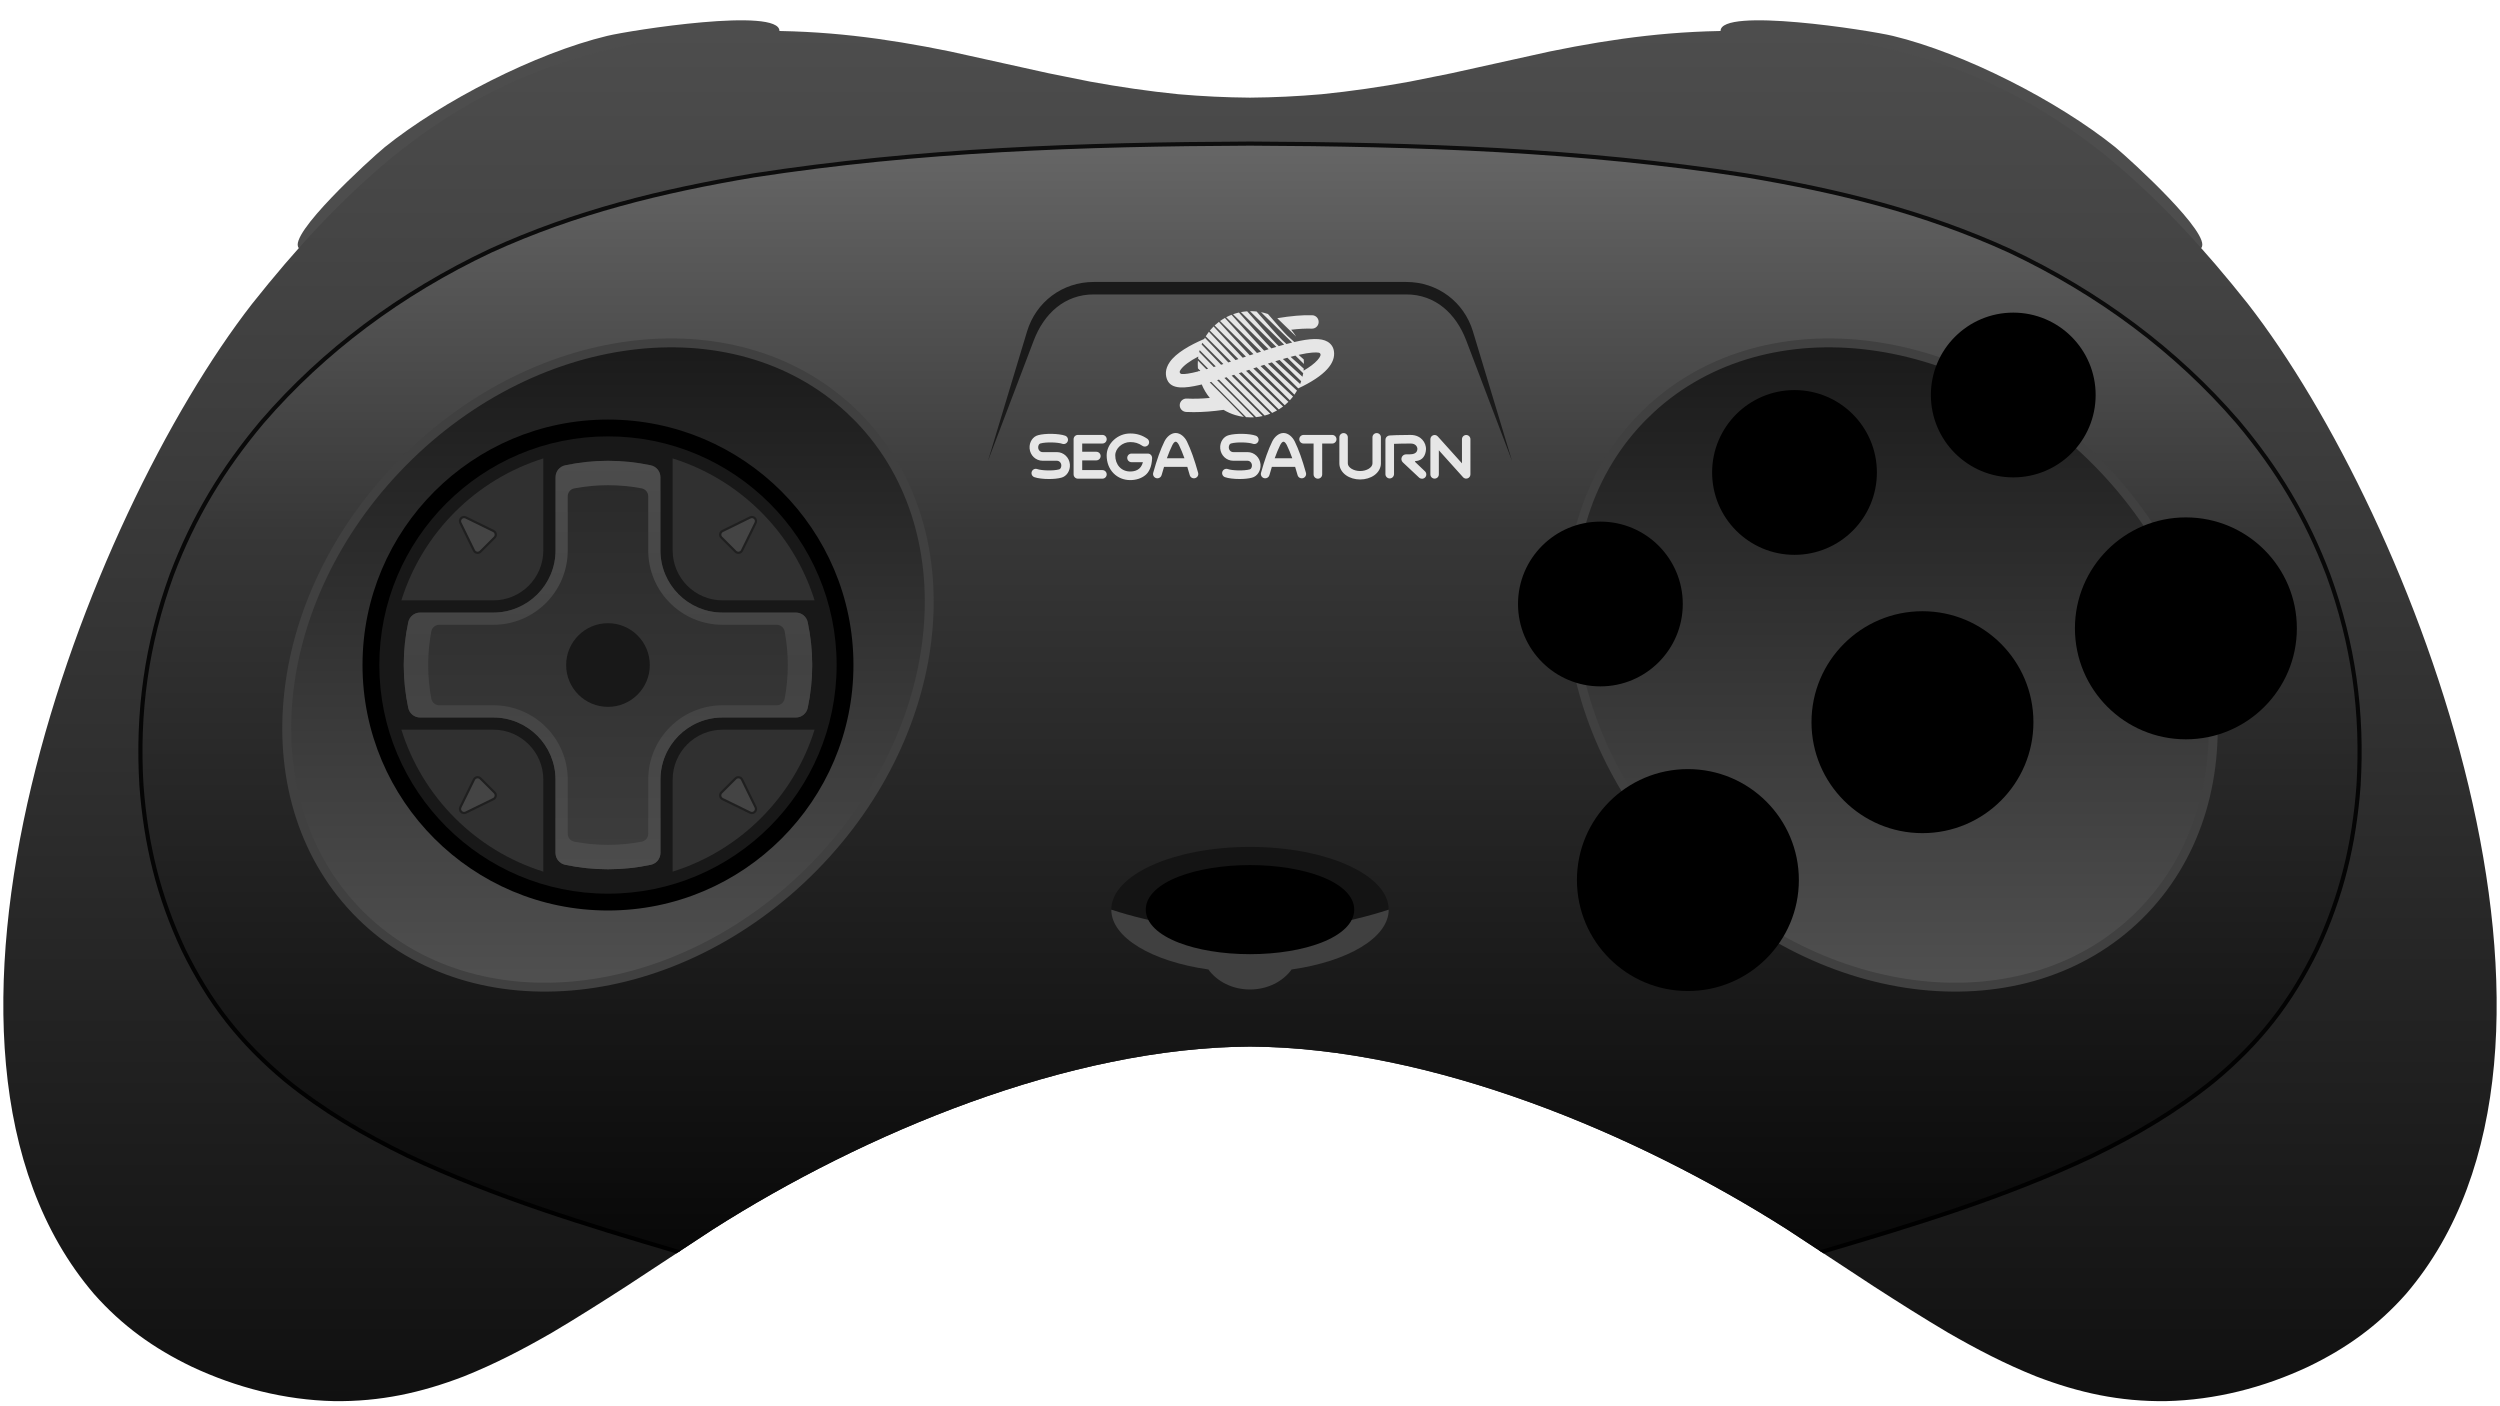 <?xml version="1.0" encoding="UTF-8"?>
<!DOCTYPE svg PUBLIC "-//W3C//DTD SVG 1.1//EN" "http://www.w3.org/Graphics/SVG/1.1/DTD/svg11.dtd">
<svg viewBox="0 0 562 316" xml:space="preserve" width="562px" height="316px" version="1.1" style="shape-rendering:geometricPrecision; fill-rule:evenodd; clip-rule:evenodd" xmlns="http://www.w3.org/2000/svg">
 <defs>
  <style type="text/css">
    .str0 {stroke:#404040;stroke-width:2}
    .fil10 {fill:black}
    .fil9 {fill:black}
    .fil7 {fill:#141414}
    .fil11 {fill:#181818}
    .fil4 {fill:#1A1A1A}
    .fil14 {fill:#1F1F1F}
    .fil13 {fill:#303030}
    .fil6 {fill:#404040}
    .fil15 {fill:#444444}
    .fil0 {fill:#4D4D4D}
    .fil8 {fill:#E6E6E6}
    .fil1 {fill:url(#id0)}
    .fil12 {fill:url(#id1)}
    .fil3 {fill:url(#id2)}
    .fil2 {fill:url(#id3)}
    .fil16 {fill:url(#id4)}
    .fil5 {fill:url(#id5)}
  </style>
  <linearGradient id="id0" gradientUnits="userSpaceOnUse" x1="281" y1="314.98" x2="281" y2="6.943">
   <stop offset="0" style="stop-opacity:1; stop-color:#101010"/>
   <stop offset="0.45" style="stop-opacity:1; stop-color:#2E2E2E"/>
   <stop offset="1" style="stop-opacity:1; stop-color:#4D4D4D"/>
  </linearGradient>
  <linearGradient id="id1" gradientUnits="userSpaceOnUse" x1="136.675" y1="195.41" x2="136.675" y2="103.587">
   <stop offset="0" style="stop-opacity:1; stop-color:#3D3D3D"/>
   <stop offset="0.5" style="stop-opacity:1; stop-color:#333333"/>
   <stop offset="1" style="stop-opacity:1; stop-color:#292929"/>
  </linearGradient>
  <linearGradient id="id2" gradientUnits="userSpaceOnUse" x1="281.001" y1="281.777" x2="281.001" y2="31.816">
   <stop offset="0" style="stop-opacity:1; stop-color:black"/>
   <stop offset="1" style="stop-opacity:1; stop-color:#0D0D0D"/>
  </linearGradient>
  <linearGradient id="id3" gradientUnits="userSpaceOnUse" x1="281" y1="281.464" x2="281" y2="32.281">
   <stop offset="0" style="stop-opacity:1; stop-color:#080808"/>
   <stop offset="0.65" style="stop-opacity:1; stop-color:#373737"/>
   <stop offset="1" style="stop-opacity:1; stop-color:#666666"/>
  </linearGradient>
  <linearGradient id="id4" gradientUnits="userSpaceOnUse" x1="136.675" y1="195.41" x2="136.675" y2="103.586">
   <stop offset="0" style="stop-opacity:1; stop-color:#4C4C4C"/>
   <stop offset="0.5" style="stop-opacity:1; stop-color:#424242"/>
   <stop offset="1" style="stop-opacity:1; stop-color:#4C4C4C"/>
  </linearGradient>
  <linearGradient id="id5" gradientUnits="userSpaceOnUse" x1="425.325" y1="221.916" x2="425.325" y2="77.081">
   <stop offset="0" style="stop-opacity:1; stop-color:#505050"/>
   <stop offset="1" style="stop-opacity:1; stop-color:#1A1A1A"/>
  </linearGradient>
 </defs>
 <g>
  <g id="shell">
   <path class="fil0" d="M475.529 33.097c-12.973,-10.42 -33.935,-21.143 -50.009,-25.026 -5.378,-1.299 -38.81,-6.505 -38.739,-1.1 0.147,0.968 3.377,0.748 5.137,0.768 16.307,0.377 31.066,2.815 46.467,8.284 13.016,4.824 23.518,11.405 34.332,20.091 7.795,6.435 19.517,21.167 22.108,19.646 2.646,-2.906 -15.798,-19.766 -19.296,-22.663zm-389.058 0c12.973,-10.42 33.935,-21.143 50.009,-25.026 5.378,-1.299 38.81,-6.505 38.739,-1.1 -0.147,0.968 -3.377,0.748 -5.137,0.768 -16.307,0.377 -31.066,2.815 -46.467,8.284 -13.016,4.824 -23.518,11.405 -34.332,20.091 -7.795,6.435 -19.517,21.167 -22.108,19.646 -2.646,-2.906 15.798,-19.766 19.296,-22.663z"/>
   <path class="fil1" d="M281 21.951c-5.455,-0.044 -10.665,-0.297 -16.1,-0.768 -6.726,-0.679 -13.183,-1.628 -19.833,-2.837l-9.343 -1.878 -22.145 -4.901c-14.922,-3.05 -28.302,-4.784 -43.568,-4.613 -16.307,0.378 -31.565,2.816 -46.967,8.285 -13.015,4.824 -23.874,11.262 -34.688,19.948 -12.083,9.976 -21.958,20.877 -31.687,33.119 -37.239,47.881 -83.191,166.874 -35.537,222.576 6.315,7.134 13.392,12.215 21.951,16.34 10.072,4.722 20.879,7.5 32.019,7.751 10.34,0.135 19.557,-1.863 29.178,-5.562 6.983,-2.793 13.288,-6.078 19.795,-9.825 5.696,-3.37 11.162,-6.843 16.728,-10.429l19.478 -12.8c34.015,-21.643 79.975,-40.866 120.719,-41.084 40.744,0.218 86.704,19.441 120.719,41.084l19.478 12.8c5.566,3.586 11.032,7.059 16.728,10.429 6.507,3.747 12.812,7.032 19.795,9.825 9.621,3.699 18.838,5.697 29.178,5.562 11.14,-0.251 21.947,-3.029 32.019,-7.751 8.559,-4.125 15.636,-9.206 21.951,-16.34 47.654,-55.702 1.702,-174.695 -35.537,-222.576 -9.729,-12.242 -19.604,-23.143 -31.687,-33.119 -10.814,-8.686 -21.673,-15.124 -34.688,-19.948 -15.402,-5.469 -30.66,-7.907 -46.967,-8.285 -15.266,-0.171 -28.646,1.563 -43.568,4.613l-22.145 4.901 -9.343 1.878c-6.65,1.209 -13.107,2.158 -19.833,2.837 -5.435,0.471 -10.645,0.724 -16.1,0.768z"/>
   <path class="fil2" d="M44.442 116.208c3.974,-7.561 8.73,-14.494 14.519,-21.388 14.145,-16.399 31.691,-29.184 51.236,-38.425 19.172,-8.759 38.499,-13.482 59.226,-16.966 37.282,-5.768 73.905,-6.989 111.577,-7.148 37.674,0.159 74.293,1.381 111.577,7.148 20.727,3.485 40.052,8.207 59.226,16.966 19.513,9.226 37.121,22.041 51.235,38.425 5.784,6.88 10.545,13.823 14.52,21.388 2.171,4.129 4.106,8.444 5.847,13.035 5.639,15.536 7.807,30.894 6.792,47.388 -0.995,13.172 -3.829,24.91 -9.457,36.89 -5.856,11.962 -12.79,20.777 -22.939,29.27 -8.601,6.965 -17.515,12.183 -27.442,17.015 -19.897,9.364 -39.772,15.405 -60.87,21.657l-7.77 -5.106c-34.011,-21.643 -79.979,-40.866 -120.719,-41.084 -40.744,0.218 -86.704,19.441 -120.719,41.084l-7.771 5.107c-21.091,-6.251 -40.979,-12.293 -60.869,-21.658 -9.923,-4.827 -18.847,-10.054 -27.443,-17.015 -10.151,-8.497 -17.079,-17.303 -22.939,-29.27 -5.619,-11.961 -8.473,-23.736 -9.457,-36.89 -1.009,-16.476 1.148,-31.87 6.792,-47.388 1.744,-4.596 3.68,-8.91 5.848,-13.035z"/>
   <path class="fil3" d="M281 32.746c-18.82,0.079 -37.384,0.425 -55.909,1.471 -18.507,1.044 -36.96,2.789 -55.569,5.667 -10.352,1.74 -20.373,3.793 -30.171,6.498 -9.79,2.703 -19.385,6.063 -28.939,10.426 -9.91,4.686 -19.318,10.29 -28.008,16.807 -8.397,6.299 -16.144,13.459 -23.073,21.489 -4.458,5.309 -8.314,10.656 -11.656,16.278 -3.343,5.624 -6.187,11.543 -8.645,18.025 -2.81,7.726 -4.752,15.422 -5.866,23.236 -1.113,7.809 -1.399,15.74 -0.898,23.939 0.49,6.551 1.447,12.772 2.979,18.828 1.532,6.058 3.64,11.965 6.436,17.914 2.907,5.939 6.081,11.095 9.783,15.82 3.714,4.734 7.983,9.063 13.033,13.29 4.277,3.463 8.639,6.497 13.167,9.267 4.531,2.771 9.23,5.279 14.179,7.686 9.924,4.672 19.853,8.509 29.932,11.958 10.097,3.455 20.332,6.518 30.866,9.64l0.413 0.122 -1.019 0.669c-10.435,-3.093 -20.578,-6.133 -30.559,-9.548 -10.109,-3.459 -20.07,-7.31 -30.034,-12.001 -4.974,-2.419 -9.703,-4.942 -14.263,-7.731 -4.56,-2.789 -8.963,-5.853 -13.279,-9.348 -5.101,-4.269 -9.394,-8.618 -13.147,-13.403 -3.744,-4.777 -6.973,-10.018 -9.911,-16.02 -2.824,-6.01 -4.957,-11.98 -6.502,-18.089 -1.545,-6.109 -2.509,-12.368 -3.002,-18.971 -0.506,-8.26 -0.218,-16.28 0.904,-24.153 1.123,-7.878 3.081,-15.638 5.915,-23.428 2.479,-6.537 5.348,-12.509 8.716,-18.176 3.37,-5.669 7.242,-11.041 11.73,-16.387 6.972,-8.078 14.792,-15.311 23.243,-21.649 8.745,-6.559 18.192,-12.189 28.153,-16.898 9.602,-4.385 19.27,-7.773 29.104,-10.489 9.84,-2.716 19.869,-4.772 30.244,-6.515 18.654,-2.885 37.168,-4.637 55.693,-5.683 18.523,-1.046 37.112,-1.392 55.963,-1.471 18.851,0.079 37.436,0.425 55.959,1.471 18.524,1.046 37.039,2.798 55.693,5.683 10.375,1.743 20.404,3.799 30.243,6.515 9.834,2.716 19.503,6.104 29.105,10.489 9.961,4.709 19.407,10.339 28.152,16.898 8.451,6.338 16.272,13.571 23.243,21.649 4.489,5.346 8.361,10.718 11.73,16.387 3.369,5.667 6.238,11.639 8.717,18.176 2.833,7.79 4.792,15.55 5.914,23.428 1.122,7.873 1.41,15.893 0.905,24.153 -0.494,6.603 -1.458,12.862 -3.003,18.971 -1.545,6.109 -3.677,12.079 -6.502,18.089 -2.938,6.002 -6.167,11.243 -9.911,16.02 -3.753,4.785 -8.045,9.134 -13.146,13.403 -4.317,3.495 -8.719,6.559 -13.28,9.348 -4.56,2.789 -9.289,5.312 -14.263,7.731 -9.964,4.691 -19.925,8.542 -30.033,12.001 -9.982,3.415 -20.125,6.455 -30.56,9.549l-1.02 -0.67 0.415 -0.122c10.533,-3.122 20.768,-6.185 30.866,-9.64 10.079,-3.449 20.007,-7.286 29.931,-11.958 4.949,-2.407 9.648,-4.915 14.179,-7.686 4.529,-2.77 8.891,-5.804 13.167,-9.267 5.05,-4.227 9.32,-8.556 13.033,-13.29 3.703,-4.725 6.876,-9.881 9.784,-15.82 2.795,-5.949 4.903,-11.856 6.436,-17.914 1.532,-6.056 2.489,-12.277 2.978,-18.828 0.501,-8.199 0.215,-16.13 -0.898,-23.939 -1.113,-7.814 -3.056,-15.51 -5.865,-23.236 -2.459,-6.482 -5.302,-12.401 -8.646,-18.025 -3.342,-5.622 -7.198,-10.969 -11.656,-16.278 -6.929,-8.03 -14.675,-15.19 -23.073,-21.489 -8.69,-6.517 -18.098,-12.121 -28.007,-16.807 -9.554,-4.363 -19.15,-7.723 -28.94,-10.426 -9.797,-2.705 -19.819,-4.758 -30.17,-6.498 -18.609,-2.878 -37.063,-4.623 -55.569,-5.667 -18.525,-1.046 -37.091,-1.392 -55.911,-1.471z"/>
   <path class="fil4" d="M339.913 103.634l-8.798 -29.13c-2.016,-6.677 -7.988,-11.118 -14.972,-11.118l-70.287 0c-6.984,0 -12.955,4.442 -14.972,11.118l-8.798 29.13 10.304 -27.099c2.307,-6.066 6.967,-10.346 13.466,-10.346l70.287 0c6.499,0 11.159,4.281 13.466,10.346l10.304 27.099z"/>
   <path class="fil5 str0" d="M369.793 93.184c-25.497,25.144 -21.304,70.739 9.366,101.841 30.67,31.102 76.202,35.931 101.699,10.787 25.497,-25.143 21.304,-70.739 -9.366,-101.84 -30.67,-31.102 -76.202,-35.931 -101.699,-10.788zm-177.586 0c25.498,25.144 21.304,70.739 -9.366,101.841 -30.67,31.102 -76.202,35.931 -101.699,10.787 -25.498,-25.143 -21.304,-70.739 9.366,-101.84 30.67,-31.102 76.202,-35.931 101.699,-10.788z"/>
   <path class="fil6" d="M312.181 204.484c0,6.311 -9.175,11.654 -21.823,13.451 -1.938,2.701 -5.404,4.502 -9.359,4.502 -3.954,0 -7.421,-1.801 -9.358,-4.502 -12.648,-1.797 -21.823,-7.14 -21.823,-13.451l62.363 0z"/>
   <path class="fil7" d="M280.999 190.385c17.221,0 31.181,6.313 31.182,14.098 -9.443,3.094 -20.017,4.827 -31.182,4.827 -11.164,0 -21.738,-1.733 -31.181,-4.826 0,-7.786 13.96,-14.099 31.181,-14.099z"/>
   <path class="fil8" d="M269.284 81.06c-0.019,0.274 -0.029,0.55 -0.029,0.828 0,0.309 0.011,0.615 0.035,0.917l0.555 0.563c-0.126,0.034 -0.248,0.066 -0.368,0.097l-0.135 -0.137c0.006,0.056 0.014,0.112 0.021,0.167 -1.973,0.51 -3.096,0.64 -3.705,0.584 -0.437,-0.04 -0.543,-0.447 -0.412,-0.694 0.045,-0.09 0.105,-0.185 0.176,-0.291 0.639,-0.916 2.021,-1.929 3.96,-2.947 -0.022,0.147 -0.041,0.295 -0.057,0.444l2.265 2.29c-0.137,0.04 -0.272,0.079 -0.407,0.117 -0.639,-0.651 -1.288,-1.313 -1.899,-1.938zm3.008 4.789l7.822 7.928c0.355,0.031 0.715,0.049 1.078,0.049 0.237,0 0.472,-0.008 0.706,-0.022 -2.476,-2.515 -5.794,-5.877 -6.695,-6.751 -0.316,-0.306 -0.887,-0.878 -1.595,-1.592 0.136,-0.041 0.273,-0.083 0.41,-0.125l8.34 8.433c0.505,-0.049 1,-0.13 1.485,-0.239 -2.53,-2.537 -6.47,-6.483 -7.459,-7.442 -0.246,-0.238 -0.644,-0.635 -1.138,-1.135 0.16,-0.05 0.32,-0.101 0.481,-0.153l8.561 8.619c0.433,-0.116 0.857,-0.255 1.27,-0.417 -2.51,-2.481 -6.942,-6.859 -7.993,-7.878 -0.168,-0.162 -0.406,-0.4 -0.696,-0.693 0.186,-0.061 0.373,-0.122 0.561,-0.183l8.548 8.579c0.378,-0.166 0.745,-0.35 1.102,-0.553 -2.474,-2.412 -7.241,-7.059 -8.33,-8.115 -0.075,-0.072 -0.163,-0.159 -0.263,-0.26 0.212,-0.07 0.426,-0.141 0.64,-0.213l8.346 8.355c0.332,-0.206 0.653,-0.428 0.962,-0.664 -2.355,-2.265 -6.951,-6.685 -8.327,-8.017l0.27 -0.09 0.435 -0.145 7.986 7.963c0.29,-0.24 0.569,-0.494 0.835,-0.76 -2.183,-2.071 -6.171,-5.854 -7.9,-7.51 0.256,-0.085 0.512,-0.17 0.769,-0.255l7.464 7.418c0.247,-0.269 0.482,-0.548 0.705,-0.839 -2.063,-1.931 -5.462,-5.117 -7.306,-6.863 0.28,-0.092 0.56,-0.183 0.84,-0.274l6.778 6.711c0.205,-0.293 0.398,-0.596 0.576,-0.908 -1.926,-1.778 -4.738,-4.379 -6.543,-6.065 0.302,-0.097 0.602,-0.192 0.901,-0.286l5.918 5.84 -0.008 0.016c2.953,-1.374 5.224,-2.87 6.552,-4.355 1.205,-1.336 1.702,-2.702 1.482,-4.054 -0.141,-0.889 -0.628,-1.608 -1.402,-2.075 -1.482,-0.896 -3.972,-0.767 -7.502,0.058 -0.723,-0.643 -1.284,-1.15 -1.567,-1.425 -0.73,-0.709 -2.598,-2.836 -4.362,-4.881 -0.506,-0.172 -1.028,-0.309 -1.561,-0.413l7.007 6.834c-0.414,0.102 -0.843,0.212 -1.285,0.331 -0.435,-0.394 -0.774,-0.706 -0.974,-0.901 -0.92,-0.893 -3.662,-4.022 -5.733,-6.411 -0.424,-0.046 -0.855,-0.07 -1.291,-0.07 -0.067,0 -0.135,0.001 -0.202,0.003l7.691 7.518c-0.392,0.109 -0.795,0.223 -1.207,0.344 -0.184,-0.171 -0.334,-0.313 -0.444,-0.419 -1.055,-1.021 -4.558,-5.002 -6.667,-7.417 -0.477,0.033 -0.946,0.094 -1.406,0.181l7.967 7.817c-0.366,0.109 -0.739,0.222 -1.12,0.339 -1.226,-1.199 -5.337,-5.838 -7.297,-8.062 -0.449,0.103 -0.889,0.232 -1.317,0.384l8 7.869c-0.334,0.104 -0.672,0.211 -1.017,0.321 -1.714,-1.78 -5.735,-6.28 -7.323,-8.063 -0.414,0.162 -0.817,0.347 -1.208,0.552l7.837 7.733c-0.302,0.098 -0.609,0.197 -0.919,0.298 -2.004,-2.112 -5.904,-6.432 -7.204,-7.875 -0.376,0.211 -0.739,0.441 -1.088,0.69l7.513 7.44c-0.273,0.09 -0.55,0.181 -0.83,0.273 -2.159,-2.278 -5.807,-6.277 -6.942,-7.524 -0.335,0.254 -0.657,0.525 -0.964,0.811l7.043 6.999c-0.226,0.076 -0.454,0.152 -0.684,0.228l-0.052 0.017c-2.162,-2.278 -5.403,-5.787 -6.54,-7.02 -0.296,0.292 -0.577,0.598 -0.841,0.919l6.434 6.417c-0.22,0.072 -0.439,0.145 -0.657,0.217 -2.036,-2.137 -4.778,-5.07 -5.99,-6.367 -0.254,0.328 -0.492,0.67 -0.712,1.023l5.676 5.681c-0.199,0.065 -0.396,0.13 -0.592,0.194 -1.811,-1.891 -4.027,-4.234 -5.275,-5.556 -0.055,0.094 -0.108,0.189 -0.161,0.286 -3.205,1.375 -6.311,3.137 -7.734,5.184 -1.156,1.663 -0.955,3.085 -0.578,3.984 0.945,2.286 4.17,1.879 7.209,1.186 0.183,-0.043 0.369,-0.087 0.556,-0.133 0.454,1.104 1.069,2.125 1.815,3.034 -1.86,0.168 -3.612,0.218 -5.179,0.138 -0.839,-0.045 -1.552,0.608 -1.583,1.447 -0.029,0.834 0.628,1.522 1.457,1.563 0.548,0.025 1.111,0.04 1.688,0.04 2.079,0 4.349,-0.176 6.715,-0.514 0.816,0.49 1.695,0.885 2.622,1.17 0.628,0.192 1.277,0.335 1.944,0.422 -2.263,-2.327 -4.824,-4.95 -5.603,-5.705 -0.386,-0.374 -1.15,-1.136 -2.081,-2.07 0.116,-0.033 0.233,-0.065 0.35,-0.099zm20.751 -2.522c0.018,-0.15 0.033,-0.301 0.046,-0.454 -0.993,-0.884 -2.03,-1.81 -2.968,-2.653 0.371,-0.099 0.733,-0.192 1.086,-0.278l1.922 1.878c-0.002,-0.345 -0.019,-0.687 -0.05,-1.024 -0.39,-0.345 -0.779,-0.688 -1.157,-1.023 2.679,-0.606 3.961,-0.592 4.553,-0.492 0.292,0.05 0.463,0.351 0.367,0.628 -0.14,0.407 -0.462,0.808 -0.683,1.055 -0.693,0.772 -1.757,1.573 -3.116,2.363zm-3.636 -2.912l3.553 3.486 -0.162 0.791c-1.428,-1.286 -3.063,-2.762 -4.409,-3.987 0.344,-0.101 0.684,-0.197 1.018,-0.29zm-1.76 0.51l4.859 4.78 -0.231 0.624c-1.728,-1.576 -3.951,-3.606 -5.586,-5.113 0.322,-0.099 0.642,-0.197 0.958,-0.291zm-17.376 -3.863l4.749 4.767c-0.175,0.056 -0.348,0.111 -0.521,0.166 -1.502,-1.556 -3.198,-3.329 -4.382,-4.568l0.154 -0.365zm-0.588 1.652l3.626 3.652c-0.153,0.047 -0.306,0.093 -0.458,0.14 -1.113,-1.146 -2.294,-2.365 -3.274,-3.38l0.106 -0.412zm17.446 -7.184c3.028,-0.502 5.775,-0.744 7.859,-0.665 0.834,0.03 1.482,0.729 1.447,1.563 -0.03,0.839 -0.728,1.487 -1.562,1.452 -1.289,-0.05 -2.862,0.037 -4.616,0.242 0.411,0.479 0.786,0.993 1.118,1.534l-4.249 -4.128 0.003 0.002zm42.473 26.258c-0.526,0 -0.951,0.426 -0.951,0.951l0 5.416 -5.443 -6.052c-0.264,-0.294 -0.68,-0.395 -1.048,-0.251 -0.369,0.141 -0.609,0.496 -0.609,0.887l0 7.902c0,0.526 0.425,0.951 0.95,0.951 0.527,0 0.952,-0.425 0.952,-0.951l0 -5.416 5.442 6.052c0.185,0.204 0.443,0.315 0.707,0.315 0.114,0 0.231,-0.02 0.342,-0.063 0.368,-0.141 0.609,-0.496 0.609,-0.888l0 -7.902c0,-0.525 -0.425,-0.951 -0.951,-0.951zm-11.488 6.049c-0.064,-0.06 -0.027,-0.171 0.063,-0.177 1.766,-0.111 2.291,-1.434 2.382,-2.559 0,-0.004 0,-0.007 0,-0.01 0.057,-0.797 -0.255,-1.645 -0.831,-2.264 -0.449,-0.483 -1.269,-1.055 -2.643,-1.055 -1.017,0 -2.163,0.016 -3.138,0.046 -1.601,0.051 -1.714,0.091 -1.865,0.148 -0.382,0.137 -0.637,0.499 -0.637,0.904l0 7.717c0,0.549 0.459,0.992 1.012,0.965 0.519,-0.023 0.921,-0.473 0.921,-0.992l0 -6.785c0.847,-0.034 2.251,-0.071 3.707,-0.071 0.543,0 0.955,0.147 1.227,0.439 0.274,0.295 0.328,0.643 0.318,0.807 -0.024,0.298 -0.104,1.179 -1.685,1.179l-0.827 0c-0.426,0 -0.821,0.241 -0.992,0.63 -0.181,0.412 -0.084,0.887 0.245,1.192l3.637 3.41c0.188,0.174 0.425,0.261 0.66,0.261 0.258,0 0.516,-0.104 0.707,-0.305 0.365,-0.388 0.345,-1.001 -0.044,-1.366l-2.217 -2.114zm-8.631 -6.481c-0.526,0 -0.952,0.426 -0.952,0.951l0 5.875c0,0.908 -1.293,1.705 -2.77,1.705 -1.473,0 -2.769,-0.797 -2.769,-1.705l0 -5.875c0,-0.525 -0.426,-0.951 -0.952,-0.951 -0.525,0 -0.951,0.426 -0.951,0.951l0 5.875c0,1.009 0.543,1.976 1.487,2.65 0.861,0.616 1.993,0.954 3.182,0.954 1.189,0 2.318,-0.338 3.182,-0.954 0.944,-0.674 1.487,-1.641 1.487,-2.65l0 -5.875c0.007,-0.525 -0.419,-0.951 -0.944,-0.951zm-10.008 0.416l-6.428 0c-0.533,0 -0.968,0.432 -0.968,0.967 0,0.533 0.432,0.968 0.968,0.968l2.248 0 0 6.934c0,0.532 0.432,0.968 0.967,0.968 0.536,0 0.968,-0.432 0.968,-0.968l0 -6.934 2.248 0c0.532,0 0.968,-0.432 0.968,-0.968 -0.004,-0.532 -0.436,-0.967 -0.971,-0.967zm-8.414 1.473c-0.499,-1.021 -1.471,-1.909 -2.532,-1.909 -1.062,0 -2.033,0.888 -2.532,1.909 -0.871,1.775 -1.695,4.076 -2.519,7.037 -0.144,0.523 0.161,1.062 0.68,1.206 0.087,0.024 0.177,0.037 0.264,0.037 0.429,0 0.824,-0.285 0.945,-0.717 0.181,-0.653 0.365,-1.269 0.546,-1.855l5.235 0c0.181,0.586 0.362,1.202 0.546,1.855 0.144,0.523 0.687,0.827 1.205,0.68 0.523,-0.144 0.828,-0.686 0.68,-1.206 -0.827,-2.961 -1.65,-5.262 -2.518,-7.037zm-4.508 3.775c0.398,-1.112 0.797,-2.08 1.205,-2.911 0.174,-0.354 0.456,-0.81 0.771,-0.81 0.318,0 0.599,0.456 0.773,0.81 0.409,0.835 0.807,1.799 1.206,2.911l-3.955 0 0 0zm-3.186 1.38c-0.127,-1.571 -1.396,-2.767 -2.92,-2.767 -0.034,0 -0.064,0 -0.097,0l-0.881 0c-0.007,0 -0.014,0 -0.017,0l-2.14 0 -0.041 0c-0.535,0.02 -0.987,-0.408 -1.034,-0.981 -0.031,-0.445 0.187,-0.891 0.469,-0.954l0.053 -0.014c1.259,-0.358 3.945,-0.265 4.887,0.077 0.502,0.181 1.055,-0.08 1.235,-0.583 0.181,-0.502 -0.08,-1.055 -0.582,-1.236 -1.387,-0.499 -4.481,-0.559 -6.049,-0.12 -1.209,0.288 -2.047,1.561 -1.943,2.974l0 0.01c0.128,1.571 1.397,2.767 2.921,2.767 0.034,0 0.064,0 0.097,0l0.881 0c0.007,0 0.013,0 0.017,0l2.14 0 0.04 0c0.536,-0.02 0.988,0.408 1.035,0.981 0.03,0.446 -0.187,0.891 -0.469,0.955l-0.053 0.013c-1.26,0.358 -3.946,0.265 -4.887,-0.077 -0.503,-0.181 -1.055,0.081 -1.236,0.583 -0.181,0.502 0.08,1.055 0.583,1.236 0.76,0.275 2.036,0.415 3.292,0.415 1.032,0 2.05,-0.097 2.757,-0.295 1.209,-0.288 2.046,-1.561 1.942,-2.974l0 -0.01zm-16.542 -5.155c-0.499,-1.021 -1.471,-1.909 -2.532,-1.909 -1.062,0 -2.033,0.888 -2.533,1.909 -0.87,1.775 -1.694,4.076 -2.518,7.037 -0.144,0.523 0.161,1.062 0.68,1.206 0.087,0.024 0.177,0.037 0.264,0.037 0.429,0 0.824,-0.285 0.945,-0.717 0.181,-0.653 0.365,-1.269 0.546,-1.855l5.231 0c0.181,0.586 0.362,1.202 0.547,1.855 0.143,0.523 0.686,0.827 1.205,0.68 0.523,-0.144 0.828,-0.686 0.68,-1.206 -0.824,-2.961 -1.648,-5.262 -2.515,-7.037zm-4.512 3.772c0.399,-1.112 0.797,-2.08 1.206,-2.911 0.174,-0.355 0.455,-0.811 0.77,-0.811 0.318,0 0.6,0.456 0.774,0.811 0.408,0.834 0.807,1.799 1.206,2.911l-3.956 0 0 0zm-3.326 -0.097c0,-0.027 0,-0.054 -0.003,-0.077 0,-0.007 0,-0.014 -0.004,-0.021 -0.003,-0.026 -0.006,-0.049 -0.009,-0.077 0,-0.006 -0.004,-0.013 -0.004,-0.02 -0.007,-0.023 -0.01,-0.05 -0.02,-0.073 -0.004,-0.007 -0.004,-0.014 -0.007,-0.02 -0.006,-0.024 -0.017,-0.047 -0.026,-0.071 -0.004,-0.007 -0.007,-0.013 -0.007,-0.02 -0.01,-0.024 -0.021,-0.044 -0.03,-0.067 -0.004,-0.006 -0.007,-0.013 -0.01,-0.02 -0.014,-0.02 -0.024,-0.04 -0.037,-0.061 -0.004,-0.006 -0.007,-0.013 -0.014,-0.016 -0.013,-0.02 -0.026,-0.037 -0.043,-0.057 -0.003,-0.007 -0.01,-0.01 -0.014,-0.016 -0.016,-0.017 -0.03,-0.038 -0.047,-0.054 -0.006,-0.007 -0.01,-0.01 -0.017,-0.017 -0.016,-0.017 -0.033,-0.034 -0.049,-0.047 -0.007,-0.003 -0.014,-0.01 -0.017,-0.013 -0.017,-0.013 -0.037,-0.027 -0.057,-0.041 -0.007,-0.003 -0.014,-0.01 -0.02,-0.013 -0.02,-0.013 -0.037,-0.023 -0.057,-0.037 -0.007,-0.003 -0.017,-0.006 -0.024,-0.013 -0.02,-0.01 -0.04,-0.02 -0.06,-0.03 -0.01,-0.003 -0.02,-0.007 -0.027,-0.01 -0.02,-0.007 -0.04,-0.017 -0.06,-0.021 -0.01,-0.003 -0.02,-0.006 -0.033,-0.009 -0.021,-0.007 -0.041,-0.01 -0.057,-0.014 -0.014,-0.003 -0.024,-0.003 -0.037,-0.007 -0.02,-0.003 -0.037,-0.006 -0.057,-0.009 -0.014,0 -0.027,-0.004 -0.04,-0.004 -0.014,0 -0.024,-0.004 -0.037,-0.004 -0.007,0 -0.014,0 -0.02,0 -0.004,0 -0.01,0 -0.013,0l-3.658 0c-0.533,0 -0.968,0.432 -0.968,0.969 0,0.532 0.432,0.968 0.968,0.968l2.559 0c-0.442,1.795 -1.873,2.093 -2.867,2.093 -1.973,0 -3.353,-1.493 -3.353,-3.631 0,-1.56 1.597,-2.981 3.353,-2.981 1.075,0 1.872,0.245 2.749,0.841 0.442,0.301 1.042,0.184 1.344,-0.254 0.301,-0.443 0.184,-1.042 -0.255,-1.344 -1.196,-0.813 -2.378,-1.176 -3.835,-1.176 -1.37,0 -2.68,0.517 -3.694,1.458 -1.012,0.934 -1.592,2.197 -1.592,3.456 0,1.621 0.54,3.025 1.561,4.053 0.968,0.975 2.291,1.511 3.725,1.511 1.346,0 2.529,-0.389 3.423,-1.122 0.744,-0.61 1.433,-1.769 1.507,-3.839 0,-0.01 0,-0.017 0,-0.027 0,-0.003 0,-0.006 0,-0.006 -0.01,0 -0.01,-0.004 -0.01,-0.01zm-11.167 2.753l-4.538 0 0 -2.184 3.175 0c0.533,0 0.968,-0.432 0.968,-0.968 0,-0.532 -0.432,-0.968 -0.968,-0.968l-3.175 0 0 -1.852 4.538 0c0.533,0 0.968,-0.432 0.968,-0.968 0,-0.533 -0.432,-0.968 -0.968,-0.968l-5.506 0c-0.533,0 -0.968,0.432 -0.968,0.968l0 7.901c0,0.533 0.432,0.968 0.968,0.968l5.506 0c0.533,0 0.968,-0.432 0.968,-0.968 -0.003,-0.529 -0.435,-0.961 -0.968,-0.961zm-7.305 -1.273c-0.127,-1.571 -1.396,-2.767 -2.921,-2.767 -0.033,0 -0.063,0 -0.096,0l-0.881 0c-0.007,0 -0.014,0 -0.017,0l-2.14 0 -0.04 0c-0.537,0.02 -0.989,-0.408 -1.036,-0.981 -0.029,-0.445 0.188,-0.891 0.469,-0.954l0.054 -0.014c1.259,-0.358 3.946,-0.265 4.887,0.077 0.502,0.181 1.055,-0.08 1.236,-0.583 0.181,-0.502 -0.081,-1.055 -0.583,-1.236 -1.387,-0.499 -4.482,-0.559 -6.049,-0.12 -1.209,0.288 -2.047,1.561 -1.943,2.974l0 0.01c0.127,1.571 1.397,2.767 2.921,2.767 0.033,0 0.064,0 0.097,0l0.881 0c0.007,0 0.013,0 0.017,0l2.14 0 0.04 0c0.536,-0.02 0.988,0.408 1.035,0.981 0.03,0.446 -0.188,0.891 -0.469,0.955l-0.054 0.013c-1.259,0.358 -3.945,0.265 -4.886,-0.077 -0.502,-0.181 -1.055,0.081 -1.236,0.583 -0.181,0.502 0.08,1.055 0.582,1.236 0.761,0.275 2.037,0.415 3.293,0.415 1.032,0 2.05,-0.097 2.757,-0.295 1.209,-0.288 2.046,-1.561 1.942,-2.974l0 -0.01z"/>
  </g>
  <g id="holes">
   <circle class="fil9" cx="136.674" cy="149.498" r="55.181"/>
   <path class="fil10" d="M281 194.468c6.204,0 11.86,0.985 15.988,2.577 4.599,1.773 7.445,4.393 7.445,7.439 0,3.045 -2.846,5.666 -7.445,7.439 -4.128,1.592 -9.784,2.577 -15.988,2.577 -6.205,0 -11.861,-0.985 -15.989,-2.577 -4.599,-1.773 -7.444,-4.394 -7.444,-7.439 0,-3.046 2.845,-5.666 7.444,-7.439 4.128,-1.592 9.784,-2.577 15.989,-2.577z"/>
   <circle class="fil9" cx="359.768" cy="135.779" r="18.52"/>
   <circle class="fil9" cx="403.405" cy="106.21" r="18.52"/>
   <circle class="fil9" cx="452.582" cy="88.797" r="18.52"/>
   <circle class="fil9" cx="379.44" cy="197.838" r="24.945"/>
   <circle class="fil9" cx="432.169" cy="162.346" r="24.945"/>
   <circle class="fil9" cx="491.389" cy="141.255" r="24.945"/>
  </g>
  <g id="dpad">
   <circle class="fil11" cx="136.674" cy="149.498" r="51.401"/>
   <path class="fil12" d="M148.466 107.283l0 16.446c0,7.72 6.258,13.978 13.978,13.978l16.446 0c1.309,0 2.411,0.891 2.684,2.171 0.662,3.102 1.012,6.32 1.012,9.62 0,3.3 -0.35,6.518 -1.012,9.62 -0.273,1.281 -1.375,2.172 -2.684,2.172l-16.446 0c-7.72,0 -13.978,6.258 -13.978,13.978l0 16.446c0,1.309 -0.891,2.411 -2.171,2.684 -3.102,0.662 -6.321,1.012 -9.62,1.012 -3.3,0 -6.519,-0.35 -9.62,-1.012 -1.281,-0.273 -2.172,-1.375 -2.172,-2.684l0 -16.446c0,-7.72 -6.258,-13.978 -13.978,-13.978l-16.446 0c-1.309,0 -2.411,-0.891 -2.684,-2.172 -0.662,-3.102 -1.012,-6.32 -1.012,-9.62 0,-3.299 0.35,-6.518 1.012,-9.62 0.273,-1.28 1.375,-2.171 2.684,-2.171l16.446 0c7.72,0 13.978,-6.258 13.978,-13.978l0 -16.446c0,-1.309 0.891,-2.411 2.172,-2.685 3.101,-0.662 6.32,-1.011 9.62,-1.011 3.299,0 6.518,0.349 9.62,1.011 1.28,0.274 2.171,1.375 2.171,2.685zm-11.792 32.812c5.193,0 9.403,4.21 9.403,9.403 0,5.194 -4.21,9.404 -9.403,9.404 -5.194,0 -9.404,-4.21 -9.404,-9.404 0,-5.193 4.21,-9.403 9.404,-9.403z"/>
   <path class="fil13" d="M183.118 164.035c-4.746,15.179 -16.727,27.16 -31.907,31.907l0 -20.672c0,-6.205 5.03,-11.235 11.235,-11.235l20.672 0zm-60.98 31.907c-15.179,-4.747 -27.161,-16.727 -31.907,-31.907l20.672 0c6.205,0 11.235,5.03 11.235,11.235l0 20.672zm0 -92.887l0 20.672c0,6.204 -5.03,11.235 -11.235,11.235l-20.672 0c4.746,-15.179 16.727,-27.161 31.907,-31.907zm60.98 31.907l-20.672 0c-6.205,0 -11.235,-5.031 -11.235,-11.235l0 -20.672c15.18,4.746 27.161,16.727 31.907,31.907z"/>
   <path class="fil14" d="M103.271 181.34l3.046 -6.213c0.171,-0.347 0.476,-0.575 0.858,-0.638 0.38,-0.063 0.745,0.054 1.017,0.326l3.166 3.166c0.272,0.272 0.389,0.636 0.326,1.017 -0.064,0.382 -0.291,0.686 -0.638,0.858l-6.212 3.046c-0.455,0.223 -0.983,0.136 -1.341,-0.222 -0.358,-0.358 -0.445,-0.887 -0.222,-1.34zm63.761 -6.213l3.046 6.213c0.223,0.453 0.136,0.982 -0.222,1.34 -0.358,0.358 -0.886,0.445 -1.34,0.222l-6.212 -3.046c-0.348,-0.171 -0.576,-0.476 -0.639,-0.858 -0.063,-0.38 0.054,-0.745 0.326,-1.017l3.166 -3.166c0.272,-0.272 0.637,-0.389 1.017,-0.326 0.382,0.063 0.688,0.291 0.858,0.638zm-4.728 -55.986l6.212 -3.046c0.453,-0.223 0.983,-0.136 1.34,0.221 0.358,0.358 0.445,0.887 0.222,1.341l-3.046 6.212c-0.171,0.348 -0.476,0.575 -0.858,0.638 -0.38,0.064 -0.745,-0.054 -1.017,-0.326l-3.166 -3.165c-0.272,-0.273 -0.389,-0.637 -0.326,-1.017 0.063,-0.383 0.291,-0.687 0.639,-0.858zm-57.47 -3.046l6.212 3.046c0.347,0.171 0.574,0.475 0.638,0.858 0.063,0.38 -0.054,0.744 -0.326,1.017l-3.166 3.165c-0.272,0.273 -0.637,0.39 -1.017,0.326 -0.383,-0.063 -0.687,-0.29 -0.858,-0.638l-3.046 -6.212c-0.223,-0.454 -0.136,-0.983 0.222,-1.341 0.357,-0.357 0.887,-0.444 1.341,-0.221z"/>
   <path class="fil15" d="M106.772 175.35l-3.047 6.212c-0.127,0.26 -0.078,0.554 0.127,0.759 0.205,0.205 0.499,0.255 0.759,0.127l6.212 -3.047c0.199,-0.098 0.324,-0.266 0.361,-0.485 0.036,-0.221 -0.027,-0.418 -0.186,-0.576l-3.165 -3.166c-0.159,-0.158 -0.355,-0.221 -0.576,-0.185 -0.219,0.036 -0.387,0.162 -0.485,0.361zm62.852 6.212l-3.047 -6.212c-0.097,-0.199 -0.266,-0.325 -0.484,-0.361 -0.222,-0.036 -0.419,0.027 -0.577,0.185l-3.166 3.166c-0.158,0.159 -0.221,0.355 -0.184,0.576 0.035,0.219 0.161,0.387 0.36,0.485l6.212 3.047c0.261,0.127 0.554,0.078 0.759,-0.127 0.205,-0.205 0.254,-0.499 0.127,-0.759zm-0.886 -65.013l-6.212 3.047c-0.199,0.097 -0.325,0.266 -0.36,0.484 -0.037,0.222 0.026,0.418 0.184,0.577l3.166 3.165c0.158,0.159 0.355,0.222 0.577,0.185 0.218,-0.036 0.387,-0.161 0.484,-0.36l3.047 -6.212c0.127,-0.261 0.078,-0.555 -0.127,-0.759 -0.205,-0.205 -0.499,-0.255 -0.759,-0.127zm-57.915 3.047l-6.212 -3.047c-0.26,-0.128 -0.555,-0.078 -0.759,0.127 -0.205,0.204 -0.255,0.498 -0.127,0.759l3.047 6.212c0.098,0.198 0.266,0.324 0.485,0.36 0.221,0.037 0.417,-0.026 0.576,-0.185l3.165 -3.165c0.159,-0.159 0.222,-0.355 0.186,-0.577 -0.037,-0.218 -0.162,-0.387 -0.361,-0.484z"/>
   <path class="fil16" d="M148.466 107.283l0 16.446c0,7.72 6.258,13.978 13.978,13.978l16.446 0c1.309,0 2.411,0.891 2.684,2.171 0.662,3.102 1.012,6.32 1.012,9.62 0,3.3 -0.35,6.518 -1.012,9.62 -0.273,1.281 -1.375,2.172 -2.684,2.172l-16.446 0c-7.72,0 -13.978,6.258 -13.978,13.978l0 16.446c0,1.309 -0.891,2.411 -2.171,2.684 -3.102,0.662 -6.321,1.012 -9.62,1.012 -3.3,0 -6.519,-0.35 -9.62,-1.012 -1.281,-0.273 -2.172,-1.375 -2.172,-2.684l0 -16.446c0,-7.72 -6.258,-13.978 -13.978,-13.978l-16.446 0c-1.309,0 -2.411,-0.891 -2.684,-2.172 -0.662,-3.102 -1.012,-6.32 -1.012,-9.62 0,-3.299 0.35,-6.518 1.012,-9.62 0.273,-1.28 1.375,-2.171 2.684,-2.171l16.446 0c7.72,0 13.978,-6.258 13.978,-13.978l0 -16.446c0,-1.309 0.891,-2.411 2.172,-2.685 3.101,-0.662 6.32,-1.012 9.62,-1.012 3.299,0 6.518,0.35 9.62,1.012 1.28,0.274 2.171,1.375 2.171,2.685zm-2.744 16.446l0 -12.149c0,-0.887 -0.618,-1.633 -1.49,-1.798 -2.448,-0.463 -4.975,-0.706 -7.557,-0.706 -2.584,0 -5.11,0.243 -7.559,0.706 -0.872,0.166 -1.489,0.911 -1.489,1.798l0 12.149c0,4.617 -1.871,8.798 -4.897,11.824 -3.027,3.026 -7.208,4.898 -11.825,4.898l-12.149 0c-0.887,0 -1.633,0.618 -1.797,1.49 -0.463,2.448 -0.707,4.974 -0.707,7.557 0,2.583 0.243,5.11 0.707,7.558 0.165,0.873 0.91,1.49 1.797,1.49l12.149 -0.001c4.617,0 8.798,1.872 11.825,4.898 3.026,3.026 4.897,7.208 4.897,11.825l0 12.149c0,0.887 0.618,1.632 1.49,1.797 2.448,0.463 4.974,0.707 7.558,0.707 2.582,0 5.109,-0.243 7.558,-0.707 0.872,-0.165 1.489,-0.91 1.489,-1.797l0 -12.149c0,-4.617 1.871,-8.799 4.897,-11.825 3.026,-3.026 7.208,-4.898 11.825,-4.898l12.149 0c0.887,0 1.632,-0.617 1.798,-1.489 0.463,-2.448 0.706,-4.975 0.706,-7.558 0,-2.583 -0.243,-5.11 -0.706,-7.558 -0.166,-0.872 -0.911,-1.489 -1.798,-1.489l-12.149 0c-4.617,0 -8.799,-1.872 -11.825,-4.898 -3.026,-3.026 -4.897,-7.207 -4.897,-11.824z"/>
  </g>
 </g>
</svg>
